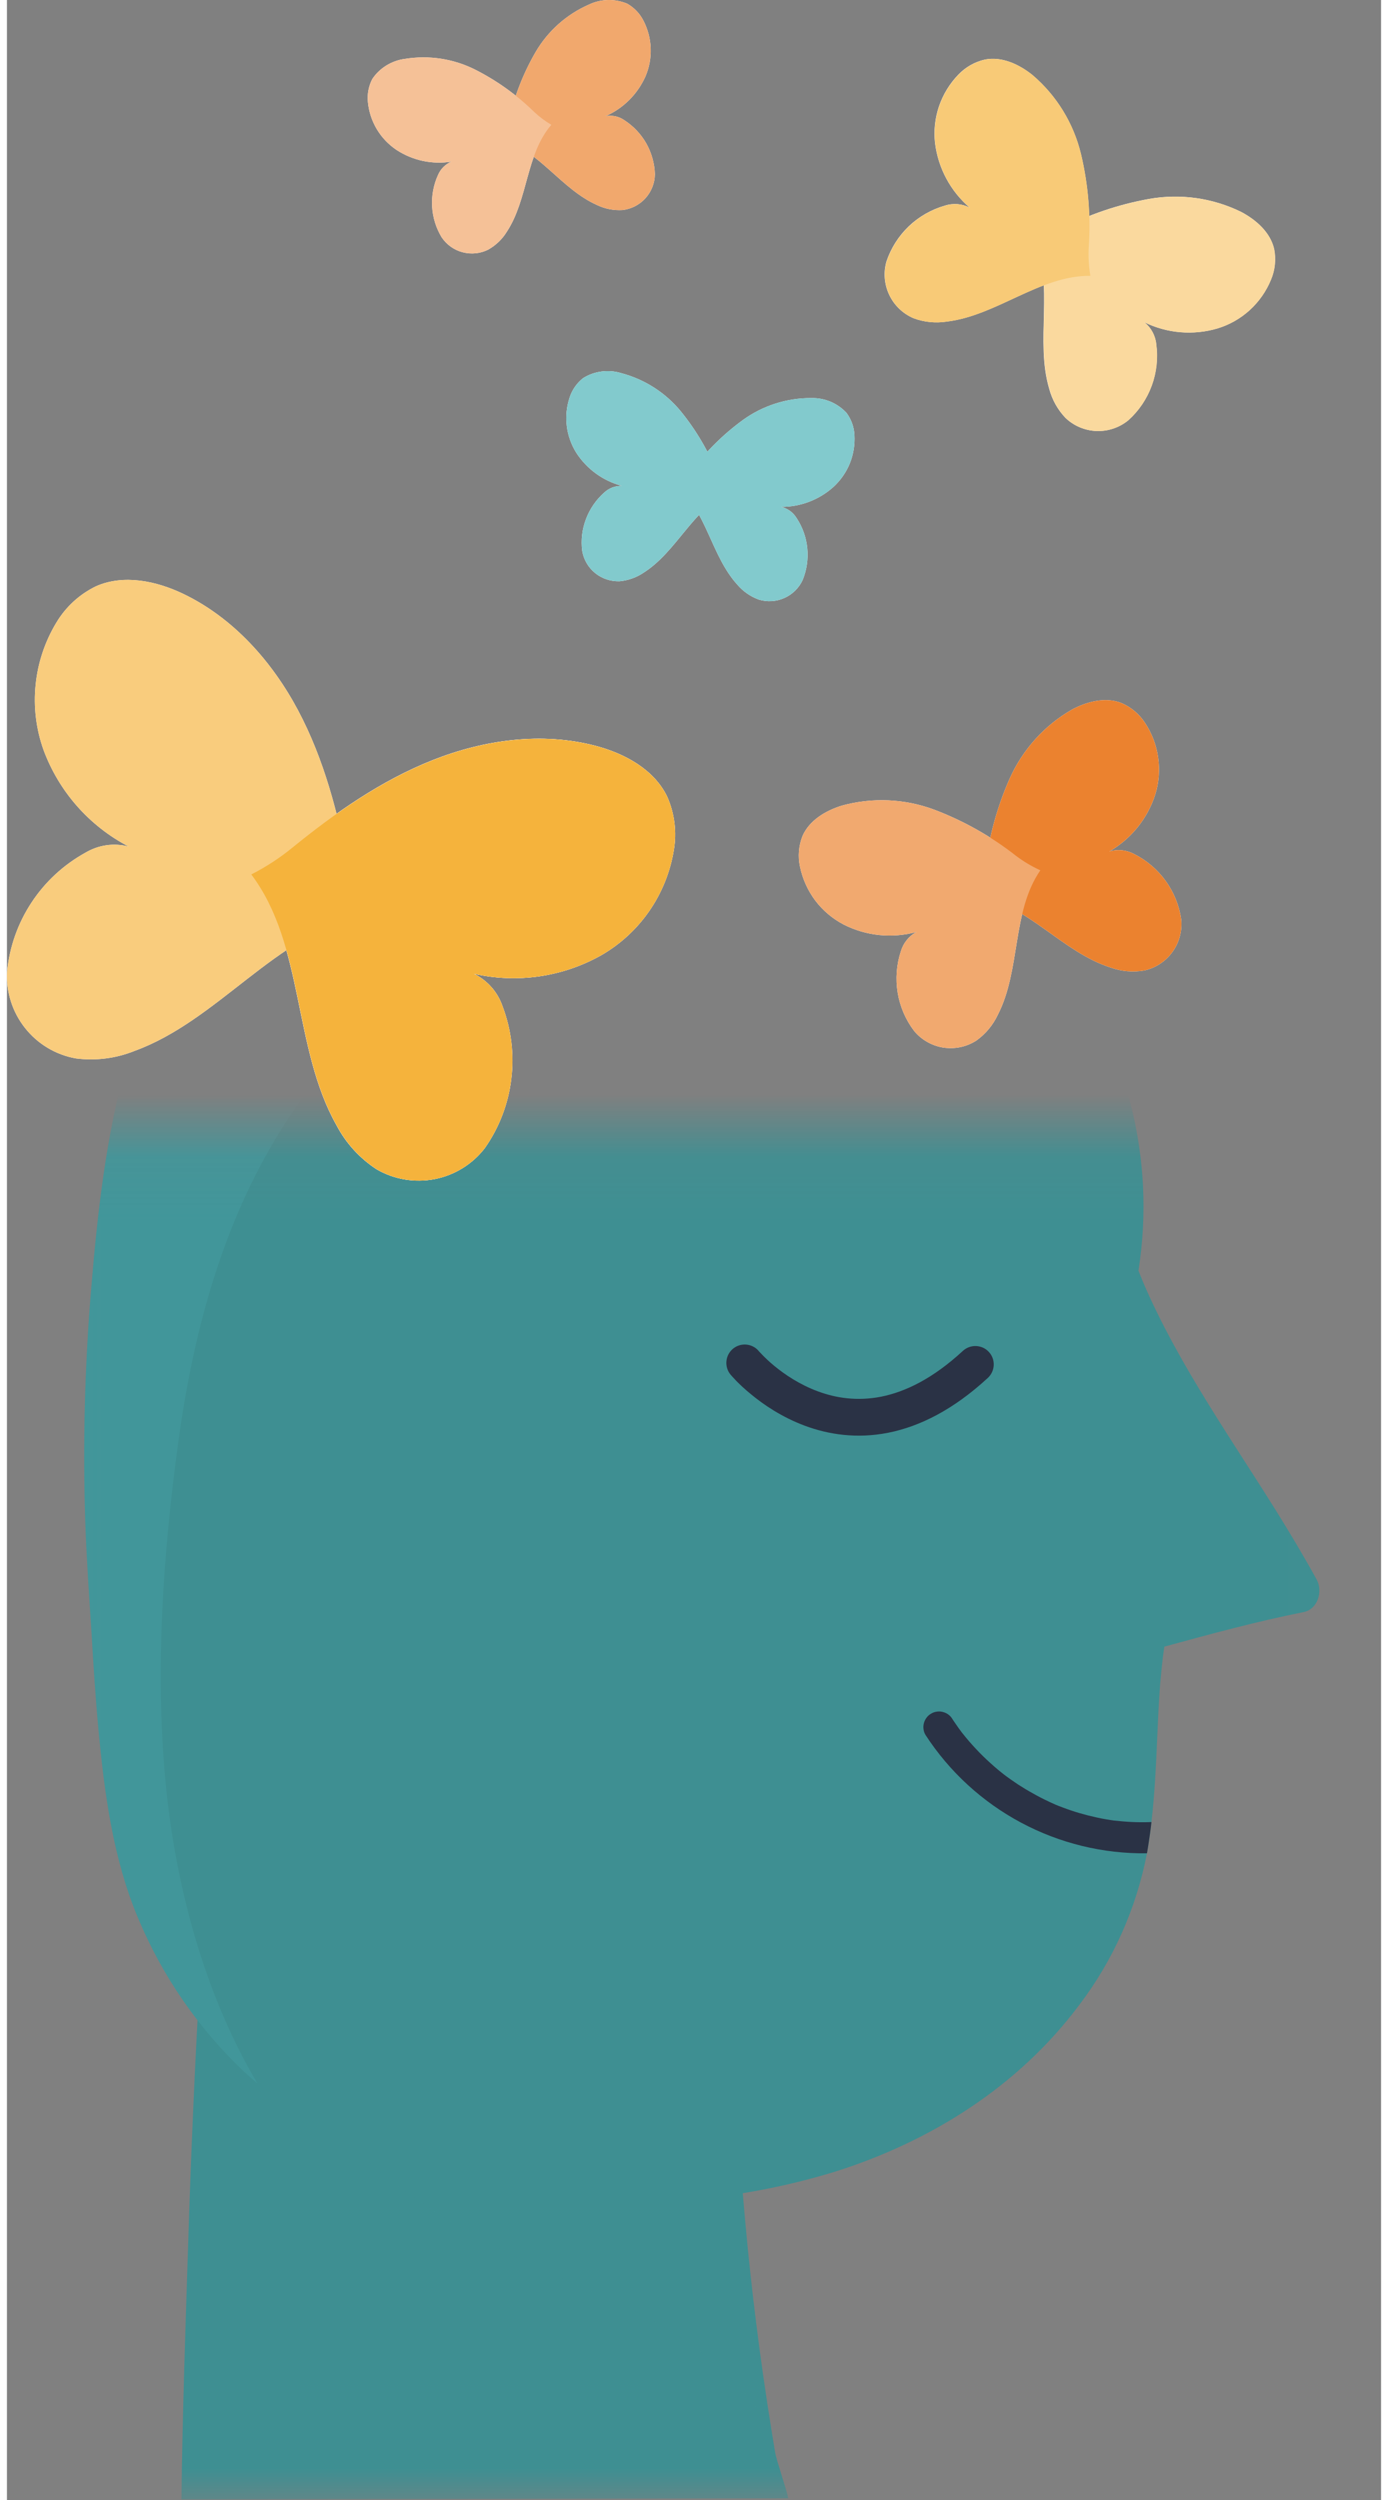 <svg width="50" height="90" viewBox="0 0 22 40" fill="none" xmlns="http://www.w3.org/2000/svg">
<rect x="0" y="0" width="22" height="40" fill="#808080" stroke="none"/>
<mask id="mask0" mask-type="alpha" maskUnits="userSpaceOnUse" x="0" y="18" width="22" height="22">
<path d="M0.061 18.088H21.973V40H0.061V18.088Z" fill="#C4C4C4"/>
</mask>
<g mask="url(#mask0)">
<path d="M2.794 39.991C2.807 38.718 2.863 37.094 2.904 35.821C2.947 34.447 3.008 33.073 3.085 31.7C3.128 30.929 3.177 30.158 3.23 29.387C3.231 29.377 3.233 29.368 3.237 29.359C3.237 29.358 3.237 29.358 3.237 29.357C3.239 29.35 3.242 29.343 3.246 29.336C3.25 29.328 3.255 29.321 3.26 29.314C3.275 29.294 3.297 29.279 3.322 29.273C3.346 29.266 3.373 29.269 3.396 29.279C3.4 29.281 3.404 29.282 3.408 29.285C3.415 29.289 3.422 29.293 3.429 29.297C3.816 29.516 4.204 29.735 4.591 29.954C5.476 30.455 6.36 30.956 7.245 31.456C8.173 31.981 9.101 32.506 10.028 33.031C10.551 33.327 11.074 33.623 11.597 33.919C11.612 33.928 11.628 33.935 11.641 33.944C11.739 34.012 11.714 34.175 11.721 34.281C11.757 34.834 11.803 35.386 11.857 35.937C11.967 37.042 12.114 38.142 12.299 39.238C12.321 39.372 12.485 39.839 12.509 39.973L2.794 39.991Z" fill="#3E8F92"/>
<g style="mix-blend-mode:multiply" opacity="0.2">
<path d="M10.681 37.336C9.746 36.746 8.669 36.416 7.7 35.886C6.696 35.337 5.695 34.656 4.986 33.744C4.32 32.87 3.904 31.832 3.78 30.741C3.739 30.331 3.748 29.918 3.806 29.51C4.068 29.658 4.329 29.806 4.591 29.954C5.476 30.455 6.361 30.956 7.245 31.456C8.173 31.981 9.101 32.506 10.028 33.031C10.551 33.327 11.074 33.623 11.597 33.919C11.612 33.928 11.628 33.935 11.641 33.944C11.739 34.011 11.714 34.175 11.721 34.281C11.757 34.834 11.803 35.386 11.857 35.937C11.954 36.913 12.081 37.884 12.237 38.852C11.836 38.238 11.305 37.721 10.681 37.336Z" fill="#3E8F92"/>
</g>
<path d="M20.757 25.794C20.008 25.943 19.268 26.145 18.531 26.346C18.53 26.356 18.528 26.366 18.526 26.376C18.522 26.407 18.517 26.438 18.513 26.468C18.512 26.475 18.511 26.479 18.511 26.483C18.51 26.488 18.509 26.495 18.508 26.503C18.491 26.652 18.475 26.802 18.463 26.951C18.442 27.228 18.429 27.505 18.417 27.782C18.398 28.241 18.376 28.698 18.324 29.153C18.31 29.28 18.292 29.407 18.272 29.533C18.266 29.573 18.259 29.613 18.252 29.653C18.081 30.537 17.709 31.37 17.163 32.086C16.189 33.386 14.79 34.264 13.251 34.749C11.716 35.218 10.097 35.35 8.506 35.135C7.729 35.04 6.965 34.861 6.226 34.601C5.324 34.286 4.495 33.789 3.792 33.142C3.06 32.449 2.482 31.609 2.095 30.678C1.696 29.726 1.559 28.677 1.464 27.657C1.416 27.14 1.384 26.623 1.353 26.106C1.317 25.535 1.276 24.964 1.256 24.391C1.213 23.121 1.245 21.849 1.352 20.583C1.452 19.389 1.588 18.179 1.91 17.022C2.195 15.998 2.632 14.99 3.383 14.22C4.671 12.9 6.566 12.415 8.347 12.254C9.485 12.149 10.632 12.216 11.749 12.455C12.923 12.699 14.049 13.135 15.081 13.747C16.016 14.301 16.794 15.086 17.338 16.027C17.843 16.928 18.134 17.934 18.188 18.966C18.211 19.422 18.187 19.88 18.116 20.331C18.177 20.486 18.216 20.579 18.293 20.747C18.371 20.917 18.454 21.086 18.541 21.254C18.715 21.589 18.902 21.917 19.098 22.24C19.49 22.89 19.913 23.521 20.315 24.165C20.542 24.529 20.762 24.897 20.969 25.273C21.071 25.461 20.989 25.749 20.757 25.794Z" fill="#3E8F92"/>
<path d="M18.324 29.153C18.31 29.28 18.292 29.407 18.272 29.533C18.266 29.573 18.259 29.613 18.252 29.653C17.549 29.662 16.856 29.493 16.236 29.162C15.616 28.831 15.09 28.349 14.707 27.76C14.69 27.732 14.679 27.701 14.675 27.668C14.67 27.635 14.672 27.602 14.681 27.57C14.689 27.538 14.704 27.509 14.723 27.483C14.743 27.456 14.768 27.434 14.797 27.418C14.825 27.401 14.856 27.39 14.889 27.386C14.921 27.381 14.955 27.383 14.986 27.392C15.018 27.4 15.048 27.415 15.074 27.434C15.101 27.454 15.123 27.479 15.139 27.508C15.171 27.555 15.203 27.603 15.236 27.649C15.251 27.669 15.266 27.69 15.281 27.71C15.284 27.713 15.286 27.716 15.288 27.72C15.289 27.72 15.289 27.72 15.289 27.721L15.288 27.72C15.289 27.721 15.29 27.722 15.291 27.723C15.292 27.724 15.293 27.725 15.293 27.726C15.294 27.726 15.294 27.727 15.295 27.727C15.295 27.728 15.296 27.729 15.296 27.729L15.296 27.73V27.73C15.298 27.731 15.298 27.733 15.299 27.733L15.299 27.734L15.3 27.735C15.303 27.738 15.305 27.741 15.308 27.744C15.372 27.826 15.441 27.904 15.512 27.98C15.585 28.059 15.662 28.134 15.742 28.206C15.782 28.242 15.822 28.278 15.863 28.312C15.883 28.328 15.902 28.344 15.922 28.36C15.933 28.369 15.944 28.378 15.956 28.387C15.956 28.387 15.957 28.388 15.959 28.389H15.959C15.96 28.39 15.96 28.39 15.961 28.391L15.961 28.392H15.962L15.964 28.393L15.965 28.394L15.968 28.396L15.97 28.398L15.971 28.398C15.979 28.405 15.99 28.413 15.99 28.413C15.999 28.42 16.008 28.426 16.016 28.432C16.034 28.445 16.051 28.457 16.069 28.47C16.107 28.497 16.146 28.523 16.184 28.549C16.263 28.6 16.342 28.648 16.424 28.693C16.508 28.741 16.594 28.785 16.682 28.826C16.719 28.844 16.756 28.86 16.794 28.877H16.794C16.795 28.877 16.795 28.877 16.796 28.878C16.797 28.878 16.797 28.878 16.798 28.878C16.799 28.879 16.8 28.879 16.801 28.88C16.802 28.881 16.804 28.881 16.805 28.881C16.816 28.886 16.833 28.892 16.839 28.895C16.859 28.903 16.879 28.911 16.899 28.918C17.077 28.986 17.26 29.039 17.445 29.079C17.497 29.091 17.55 29.101 17.602 29.11C17.625 29.114 17.648 29.118 17.671 29.121C17.676 29.122 17.687 29.123 17.697 29.125C17.699 29.125 17.7 29.125 17.703 29.125L17.704 29.126H17.704C17.706 29.126 17.707 29.126 17.709 29.127C17.809 29.138 17.909 29.147 18.01 29.152C18.115 29.157 18.219 29.157 18.324 29.153Z" fill="#2A3245"/>
<path fill-rule="evenodd" clip-rule="evenodd" d="M12.037 21.617C12.037 21.617 12.037 21.617 12.037 21.617C12.037 21.617 12.037 21.617 12.037 21.617L12.039 21.62C12.041 21.622 12.044 21.626 12.049 21.631C12.059 21.642 12.075 21.659 12.096 21.68C12.138 21.723 12.201 21.785 12.284 21.853C12.451 21.991 12.69 22.153 12.982 22.261C13.272 22.369 13.613 22.422 13.995 22.347C14.377 22.271 14.819 22.063 15.305 21.614C15.425 21.504 15.611 21.512 15.721 21.631C15.831 21.75 15.824 21.936 15.704 22.047C15.152 22.556 14.614 22.824 14.109 22.924C13.603 23.024 13.151 22.951 12.778 22.813C12.406 22.675 12.111 22.473 11.91 22.306C11.808 22.223 11.729 22.147 11.675 22.092C11.648 22.064 11.627 22.041 11.612 22.024C11.604 22.016 11.598 22.009 11.594 22.004L11.589 21.998L11.587 21.996L11.586 21.995L11.586 21.995C11.586 21.995 11.586 21.995 11.812 21.806L11.586 21.995C11.482 21.87 11.499 21.684 11.624 21.58C11.748 21.477 11.933 21.493 12.037 21.617Z" fill="#2A3245"/>
<g style="mix-blend-mode:multiply" opacity="0.2">
<path d="M1.352 20.584C1.452 19.39 1.588 18.18 1.91 17.022C2.195 15.998 2.632 14.991 3.384 14.221C4.671 12.901 6.566 12.415 8.347 12.255C9.485 12.149 10.632 12.217 11.749 12.456C12.924 12.699 14.05 13.136 15.081 13.747C15.28 13.868 15.471 13.998 15.656 14.137C14.357 13.652 12.97 13.395 11.586 13.509C8.557 13.761 5.832 15.653 4.29 18.238C3.409 19.714 2.971 21.4 2.741 23.091C2.501 24.858 2.373 26.686 2.535 28.466C2.682 30.085 3.136 31.865 4.011 33.336C3.937 33.273 3.864 33.21 3.792 33.143C3.06 32.45 2.482 31.61 2.096 30.679C1.696 29.727 1.56 28.677 1.464 27.657C1.416 27.141 1.385 26.624 1.353 26.107C1.317 25.535 1.276 24.964 1.256 24.392C1.213 23.122 1.245 21.85 1.352 20.584Z" fill="#4DB3B7"/>
</g>
</g>
<g style="mix-blend-mode:multiply">
<path d="M18.22 11.565C18.128 11.424 17.997 11.314 17.843 11.248C17.588 11.148 17.295 11.223 17.053 11.352C16.613 11.604 16.264 11.99 16.056 12.453C15.851 12.913 15.718 13.403 15.661 13.904C15.64 14.052 15.604 14.198 15.552 14.339C16.348 14.481 16.902 15.238 17.673 15.482C17.845 15.543 18.029 15.559 18.209 15.528C18.39 15.488 18.55 15.383 18.659 15.233C18.768 15.084 18.818 14.899 18.801 14.715C18.77 14.491 18.684 14.279 18.552 14.095C18.42 13.912 18.246 13.764 18.044 13.663C17.984 13.631 17.918 13.611 17.85 13.604C17.783 13.597 17.714 13.604 17.649 13.624C17.999 13.422 18.262 13.097 18.385 12.712C18.444 12.521 18.46 12.318 18.431 12.12C18.403 11.921 18.331 11.732 18.22 11.565Z" fill="white"/>
</g>
<g style="mix-blend-mode:multiply">
<path d="M12.697 13.869C12.661 13.705 12.675 13.534 12.736 13.378C12.845 13.127 13.104 12.971 13.366 12.89C13.855 12.755 14.375 12.778 14.85 12.956C15.321 13.135 15.763 13.384 16.159 13.696C16.279 13.786 16.409 13.863 16.545 13.925C16.086 14.591 16.234 15.517 15.865 16.236C15.787 16.401 15.669 16.544 15.521 16.649C15.365 16.75 15.178 16.789 14.995 16.762C14.812 16.734 14.645 16.64 14.526 16.498C14.389 16.319 14.298 16.108 14.261 15.886C14.224 15.663 14.241 15.434 14.312 15.22C14.331 15.155 14.363 15.094 14.406 15.041C14.448 14.988 14.501 14.944 14.561 14.912C14.171 15.018 13.756 14.976 13.396 14.793C13.218 14.7 13.063 14.569 12.942 14.41C12.822 14.25 12.738 14.065 12.697 13.869Z" fill="white"/>
</g>
<g style="mix-blend-mode:multiply">
<path d="M18.22 11.565C18.128 11.424 17.997 11.314 17.843 11.248C17.588 11.148 17.295 11.223 17.053 11.352C16.613 11.604 16.264 11.99 16.056 12.453C15.851 12.913 15.718 13.403 15.661 13.904C15.64 14.052 15.604 14.198 15.552 14.339C16.348 14.481 16.902 15.238 17.673 15.482C17.845 15.543 18.029 15.559 18.209 15.528C18.39 15.488 18.55 15.383 18.659 15.233C18.768 15.084 18.818 14.899 18.801 14.715C18.77 14.491 18.684 14.279 18.552 14.095C18.42 13.912 18.246 13.764 18.044 13.663C17.984 13.631 17.918 13.611 17.85 13.604C17.783 13.597 17.714 13.604 17.649 13.624C17.999 13.422 18.262 13.097 18.385 12.712C18.444 12.521 18.46 12.318 18.431 12.12C18.403 11.921 18.331 11.732 18.22 11.565Z" fill="#EB822F"/>
</g>
<g style="mix-blend-mode:multiply">
<path d="M12.697 13.869C12.661 13.705 12.675 13.534 12.736 13.378C12.845 13.127 13.104 12.971 13.366 12.89C13.855 12.755 14.375 12.778 14.85 12.956C15.321 13.135 15.763 13.384 16.159 13.696C16.279 13.786 16.409 13.863 16.545 13.925C16.086 14.591 16.234 15.517 15.865 16.236C15.787 16.401 15.669 16.544 15.521 16.649C15.365 16.75 15.178 16.789 14.995 16.762C14.812 16.734 14.645 16.64 14.526 16.498C14.389 16.319 14.298 16.108 14.261 15.886C14.224 15.663 14.241 15.434 14.312 15.22C14.331 15.155 14.363 15.094 14.406 15.041C14.448 14.988 14.501 14.944 14.561 14.912C14.171 15.018 13.756 14.976 13.396 14.793C13.218 14.7 13.063 14.569 12.942 14.41C12.822 14.25 12.738 14.065 12.697 13.869Z" fill="#F1A96F"/>
</g>
<g style="mix-blend-mode:multiply">
<path d="M20.237 4.475C20.302 4.321 20.32 4.151 20.288 3.986C20.228 3.718 20.001 3.518 19.759 3.39C19.303 3.167 18.788 3.094 18.289 3.182C17.792 3.271 17.312 3.434 16.865 3.668C16.731 3.734 16.59 3.786 16.444 3.822C16.773 4.561 16.457 5.444 16.686 6.219C16.733 6.396 16.823 6.557 16.949 6.688C17.084 6.816 17.26 6.889 17.445 6.896C17.63 6.902 17.811 6.84 17.954 6.723C18.122 6.572 18.25 6.382 18.328 6.17C18.406 5.958 18.43 5.73 18.4 5.506C18.394 5.438 18.373 5.373 18.341 5.313C18.309 5.253 18.265 5.2 18.212 5.157C18.576 5.334 18.992 5.369 19.379 5.255C19.571 5.197 19.747 5.097 19.896 4.962C20.044 4.827 20.16 4.661 20.237 4.475Z" fill="white"/>
</g>
<g style="mix-blend-mode:multiply">
<path d="M15.232 1.194C15.348 1.073 15.497 0.988 15.661 0.952C15.93 0.901 16.204 1.028 16.418 1.2C16.805 1.529 17.076 1.972 17.195 2.465C17.312 2.956 17.353 3.461 17.317 3.964C17.31 4.114 17.319 4.264 17.344 4.412C16.535 4.405 15.851 5.047 15.048 5.145C14.868 5.173 14.684 5.155 14.513 5.091C14.343 5.018 14.205 4.886 14.126 4.719C14.046 4.552 14.03 4.361 14.081 4.183C14.153 3.969 14.276 3.776 14.439 3.62C14.603 3.464 14.802 3.351 15.019 3.289C15.084 3.268 15.152 3.261 15.22 3.266C15.288 3.272 15.354 3.291 15.414 3.323C15.107 3.06 14.909 2.692 14.859 2.291C14.836 2.092 14.858 1.89 14.922 1.701C14.987 1.511 15.093 1.338 15.232 1.194Z" fill="white"/>
</g>
<g style="mix-blend-mode:multiply">
<path d="M20.239 4.476C20.304 4.322 20.322 4.152 20.29 3.987C20.23 3.72 20.003 3.519 19.761 3.391C19.305 3.168 18.79 3.095 18.291 3.183C17.794 3.272 17.314 3.435 16.867 3.669C16.733 3.735 16.592 3.787 16.446 3.823C16.775 4.562 16.459 5.445 16.689 6.22C16.735 6.397 16.825 6.558 16.951 6.69C17.086 6.817 17.262 6.89 17.448 6.897C17.633 6.903 17.814 6.842 17.956 6.724C18.124 6.573 18.252 6.383 18.33 6.171C18.408 5.959 18.433 5.731 18.402 5.507C18.396 5.439 18.375 5.374 18.343 5.314C18.311 5.254 18.267 5.201 18.214 5.158C18.578 5.335 18.994 5.37 19.381 5.256C19.573 5.198 19.75 5.098 19.898 4.963C20.046 4.828 20.163 4.662 20.239 4.476Z" fill="#FAD99E"/>
</g>
<g style="mix-blend-mode:multiply">
<path d="M15.234 1.195C15.35 1.074 15.499 0.989 15.663 0.953C15.932 0.902 16.206 1.029 16.421 1.201C16.807 1.53 17.079 1.973 17.197 2.466C17.314 2.957 17.355 3.462 17.319 3.965C17.312 4.115 17.321 4.265 17.346 4.413C16.537 4.406 15.853 5.048 15.051 5.146C14.87 5.174 14.686 5.156 14.515 5.092C14.345 5.019 14.207 4.887 14.128 4.72C14.048 4.553 14.032 4.362 14.083 4.184C14.155 3.97 14.278 3.777 14.442 3.621C14.605 3.465 14.804 3.352 15.021 3.29C15.086 3.269 15.154 3.262 15.222 3.267C15.29 3.273 15.356 3.292 15.416 3.324C15.109 3.061 14.911 2.693 14.861 2.292C14.838 2.093 14.86 1.891 14.924 1.702C14.989 1.512 15.095 1.339 15.234 1.195Z" fill="#F8CA77"/>
</g>
<g style="mix-blend-mode:multiply">
<path d="M13.569 6.961C13.563 6.832 13.518 6.709 13.441 6.605C13.369 6.528 13.281 6.467 13.184 6.426C13.086 6.386 12.981 6.366 12.876 6.369C12.486 6.367 12.105 6.489 11.788 6.716C11.474 6.944 11.197 7.217 10.965 7.528C10.894 7.619 10.814 7.702 10.725 7.776C11.2 8.178 11.275 8.894 11.694 9.355C11.784 9.461 11.901 9.543 12.033 9.592C12.168 9.635 12.315 9.627 12.445 9.569C12.575 9.512 12.68 9.409 12.74 9.28C12.805 9.119 12.831 8.945 12.814 8.772C12.797 8.599 12.738 8.433 12.642 8.288C12.615 8.244 12.579 8.205 12.537 8.174C12.494 8.144 12.446 8.122 12.395 8.11C12.706 8.111 13.006 7.996 13.236 7.788C13.349 7.683 13.438 7.555 13.496 7.412C13.553 7.269 13.578 7.115 13.569 6.961Z" fill="white"/>
</g>
<g style="mix-blend-mode:multiply">
<path d="M9.008 6.361C9.048 6.238 9.123 6.13 9.224 6.05C9.313 5.994 9.414 5.958 9.519 5.944C9.623 5.93 9.73 5.938 9.831 5.969C10.209 6.068 10.545 6.283 10.792 6.585C11.036 6.886 11.234 7.222 11.377 7.583C11.422 7.689 11.478 7.79 11.545 7.884C10.983 8.149 10.724 8.822 10.201 9.158C10.085 9.238 9.952 9.286 9.812 9.3C9.67 9.306 9.53 9.26 9.419 9.171C9.308 9.082 9.234 8.955 9.21 8.815C9.188 8.643 9.208 8.468 9.27 8.306C9.331 8.143 9.431 7.998 9.56 7.883C9.598 7.847 9.643 7.819 9.692 7.8C9.741 7.781 9.793 7.773 9.845 7.774C9.545 7.695 9.285 7.506 9.116 7.246C9.034 7.115 8.981 6.968 8.963 6.815C8.944 6.662 8.96 6.507 9.008 6.361Z" fill="white"/>
</g>
<g style="mix-blend-mode:multiply">
<path d="M13.569 6.961C13.563 6.832 13.518 6.709 13.441 6.605C13.369 6.528 13.281 6.467 13.184 6.426C13.086 6.386 12.981 6.366 12.876 6.369C12.486 6.367 12.105 6.489 11.788 6.716C11.474 6.944 11.197 7.217 10.965 7.528C10.894 7.619 10.814 7.702 10.725 7.776C11.2 8.178 11.275 8.894 11.694 9.355C11.784 9.461 11.901 9.543 12.033 9.592C12.168 9.635 12.315 9.627 12.445 9.569C12.575 9.512 12.68 9.409 12.74 9.28C12.805 9.119 12.831 8.945 12.814 8.772C12.797 8.599 12.738 8.433 12.642 8.288C12.615 8.244 12.579 8.205 12.537 8.174C12.494 8.144 12.446 8.122 12.395 8.11C12.706 8.111 13.006 7.996 13.236 7.788C13.349 7.683 13.438 7.555 13.496 7.412C13.553 7.269 13.578 7.115 13.569 6.961Z" fill="#82CACD"/>
</g>
<g style="mix-blend-mode:multiply">
<path d="M9.008 6.361C9.048 6.238 9.123 6.13 9.224 6.05C9.313 5.994 9.414 5.958 9.519 5.944C9.623 5.93 9.73 5.938 9.831 5.969C10.209 6.068 10.545 6.283 10.792 6.585C11.036 6.886 11.234 7.222 11.377 7.583C11.422 7.689 11.478 7.79 11.545 7.884C10.983 8.149 10.724 8.822 10.201 9.158C10.085 9.238 9.952 9.286 9.812 9.3C9.67 9.306 9.53 9.26 9.419 9.171C9.308 9.082 9.234 8.955 9.21 8.815C9.188 8.643 9.208 8.468 9.27 8.306C9.331 8.143 9.431 7.998 9.56 7.883C9.598 7.847 9.643 7.819 9.692 7.8C9.741 7.781 9.793 7.773 9.845 7.774C9.545 7.695 9.285 7.506 9.116 7.246C9.034 7.115 8.981 6.968 8.963 6.815C8.944 6.662 8.96 6.507 9.008 6.361Z" fill="#82CACD"/>
</g>
<path d="M10.192 0.333C10.134 0.218 10.043 0.122 9.931 0.059C9.833 0.018 9.728 -0.002 9.623 0C9.517 0.003 9.413 0.027 9.318 0.073C8.96 0.229 8.662 0.495 8.465 0.831C8.27 1.166 8.127 1.529 8.041 1.907C8.014 2.019 7.974 2.128 7.922 2.231C8.519 2.406 8.879 3.03 9.448 3.281C9.574 3.342 9.714 3.369 9.854 3.361C9.996 3.345 10.126 3.278 10.222 3.173C10.318 3.067 10.372 2.931 10.374 2.788C10.369 2.615 10.321 2.445 10.236 2.294C10.15 2.143 10.029 2.016 9.883 1.922C9.84 1.892 9.791 1.871 9.74 1.86C9.689 1.85 9.636 1.849 9.584 1.859C9.869 1.734 10.096 1.507 10.223 1.223C10.284 1.082 10.312 0.929 10.307 0.775C10.302 0.621 10.262 0.47 10.192 0.333Z" fill="white"/>
<path d="M5.779 1.634C5.766 1.506 5.79 1.377 5.85 1.263C5.909 1.175 5.987 1.101 6.077 1.046C6.167 0.991 6.268 0.955 6.372 0.942C6.757 0.879 7.152 0.94 7.5 1.116C7.846 1.291 8.163 1.519 8.44 1.79C8.524 1.869 8.616 1.938 8.716 1.997C8.309 2.468 8.345 3.188 8.004 3.707C7.931 3.827 7.828 3.925 7.706 3.994C7.579 4.058 7.433 4.073 7.295 4.036C7.157 4 7.038 3.914 6.959 3.796C6.869 3.647 6.817 3.479 6.807 3.306C6.797 3.132 6.829 2.959 6.901 2.801C6.921 2.753 6.951 2.709 6.988 2.672C7.025 2.635 7.069 2.606 7.117 2.586C6.811 2.636 6.497 2.569 6.237 2.399C6.109 2.313 6.001 2.2 5.922 2.068C5.843 1.936 5.794 1.788 5.779 1.634Z" fill="white"/>
<g style="mix-blend-mode:multiply">
<path d="M10.192 0.333C10.134 0.218 10.043 0.122 9.931 0.059C9.833 0.018 9.728 -0.002 9.623 0C9.517 0.003 9.413 0.027 9.318 0.073C8.96 0.229 8.662 0.495 8.465 0.831C8.27 1.166 8.127 1.529 8.041 1.907C8.014 2.019 7.974 2.128 7.922 2.231C8.519 2.406 8.879 3.03 9.448 3.281C9.574 3.342 9.714 3.369 9.854 3.361C9.996 3.345 10.126 3.278 10.222 3.173C10.318 3.067 10.372 2.931 10.374 2.788C10.369 2.615 10.321 2.445 10.236 2.294C10.15 2.143 10.029 2.016 9.883 1.922C9.84 1.892 9.791 1.871 9.74 1.86C9.689 1.85 9.636 1.849 9.584 1.859C9.869 1.734 10.096 1.507 10.223 1.223C10.284 1.082 10.312 0.929 10.307 0.775C10.302 0.621 10.262 0.47 10.192 0.333Z" fill="#F1A86D"/>
</g>
<g style="mix-blend-mode:multiply">
<path d="M5.779 1.634C5.766 1.506 5.79 1.377 5.85 1.263C5.909 1.175 5.987 1.101 6.077 1.046C6.167 0.991 6.268 0.955 6.372 0.942C6.757 0.879 7.152 0.94 7.5 1.116C7.846 1.291 8.163 1.519 8.44 1.79C8.524 1.869 8.616 1.938 8.716 1.997C8.309 2.468 8.345 3.188 8.004 3.707C7.931 3.827 7.828 3.925 7.706 3.994C7.579 4.058 7.433 4.073 7.295 4.036C7.157 4 7.038 3.914 6.959 3.796C6.869 3.647 6.817 3.479 6.807 3.306C6.797 3.132 6.829 2.959 6.901 2.801C6.921 2.753 6.951 2.709 6.988 2.672C7.025 2.635 7.069 2.606 7.117 2.586C6.811 2.636 6.497 2.569 6.237 2.399C6.109 2.313 6.001 2.2 5.922 2.068C5.843 1.936 5.794 1.788 5.779 1.634Z" fill="#F5C197"/>
</g>
<g style="mix-blend-mode:multiply">
<path d="M10.675 13.605C10.725 13.314 10.688 13.015 10.569 12.745C10.358 12.31 9.891 12.056 9.424 11.933C8.567 11.707 7.643 11.834 6.819 12.16C5.995 12.486 5.259 13 4.571 13.559C4.367 13.726 4.145 13.871 3.909 13.99C4.767 15.127 4.575 16.767 5.277 18.006C5.426 18.29 5.646 18.531 5.915 18.707C6.196 18.871 6.528 18.927 6.848 18.865C7.168 18.802 7.454 18.625 7.652 18.366C7.88 18.04 8.024 17.664 8.073 17.269C8.122 16.875 8.074 16.474 7.934 16.102C7.895 15.989 7.835 15.884 7.756 15.794C7.676 15.704 7.58 15.631 7.472 15.579C8.166 15.737 8.894 15.632 9.514 15.283C9.819 15.107 10.082 14.865 10.283 14.575C10.483 14.284 10.617 13.953 10.675 13.605Z" fill="white"/>
</g>
<path d="M0.789 9.965C0.94 9.711 1.162 9.507 1.428 9.379C1.87 9.185 2.391 9.294 2.826 9.503C3.625 9.887 4.245 10.583 4.661 11.365C5.077 12.148 5.304 13.017 5.465 13.888C5.512 14.148 5.587 14.402 5.689 14.646C4.299 14.955 3.381 16.328 2.043 16.815C1.745 16.935 1.422 16.976 1.104 16.935C0.783 16.878 0.494 16.706 0.291 16.45C0.088 16.195 -0.015 15.875 0.002 15.549C0.04 15.153 0.174 14.773 0.393 14.441C0.611 14.109 0.908 13.835 1.256 13.643C1.359 13.582 1.473 13.541 1.591 13.524C1.71 13.507 1.831 13.514 1.947 13.544C1.316 13.215 0.83 12.663 0.584 11.995C0.466 11.663 0.423 11.308 0.459 10.957C0.494 10.606 0.607 10.267 0.789 9.965Z" fill="white"/>
<path d="M10.677 13.606C10.727 13.315 10.691 13.016 10.571 12.746C10.36 12.311 9.893 12.057 9.426 11.934C8.569 11.708 7.646 11.835 6.822 12.161C5.997 12.487 5.261 13.001 4.573 13.56C4.369 13.727 4.147 13.872 3.912 13.991C4.769 15.128 4.577 16.768 5.279 18.007C5.429 18.291 5.648 18.532 5.917 18.708C6.198 18.872 6.53 18.928 6.85 18.866C7.17 18.803 7.456 18.626 7.654 18.367C7.882 18.041 8.026 17.665 8.075 17.27C8.124 16.876 8.077 16.475 7.936 16.103C7.898 15.99 7.837 15.885 7.758 15.795C7.679 15.705 7.582 15.632 7.475 15.58C8.168 15.738 8.896 15.633 9.516 15.284C9.822 15.108 10.084 14.866 10.285 14.576C10.486 14.285 10.62 13.954 10.677 13.606Z" fill="white"/>
<g style="mix-blend-mode:multiply">
<path d="M0.789 9.965C0.94 9.711 1.162 9.507 1.428 9.379C1.87 9.185 2.391 9.294 2.826 9.503C3.625 9.887 4.245 10.583 4.661 11.365C5.077 12.148 5.304 13.017 5.465 13.888C5.512 14.148 5.587 14.402 5.689 14.646C4.299 14.955 3.381 16.328 2.043 16.815C1.745 16.935 1.422 16.976 1.104 16.935C0.783 16.878 0.494 16.706 0.291 16.45C0.088 16.195 -0.015 15.875 0.002 15.549C0.04 15.153 0.174 14.773 0.393 14.441C0.611 14.109 0.908 13.835 1.256 13.643C1.359 13.582 1.473 13.541 1.591 13.524C1.71 13.507 1.831 13.514 1.947 13.544C1.316 13.215 0.83 12.663 0.584 11.995C0.466 11.663 0.423 11.308 0.459 10.957C0.494 10.606 0.607 10.267 0.789 9.965Z" fill="#F9CC7D"/>
</g>
<g style="mix-blend-mode:multiply">
<path d="M10.677 13.606C10.727 13.315 10.691 13.016 10.571 12.746C10.36 12.311 9.893 12.057 9.426 11.934C8.569 11.708 7.646 11.835 6.822 12.161C5.997 12.487 5.261 13.001 4.573 13.56C4.369 13.727 4.147 13.872 3.912 13.991C4.769 15.128 4.577 16.768 5.279 18.007C5.429 18.291 5.648 18.532 5.917 18.708C6.198 18.872 6.53 18.928 6.85 18.866C7.17 18.803 7.456 18.626 7.654 18.367C7.882 18.041 8.026 17.665 8.075 17.27C8.124 16.876 8.077 16.475 7.936 16.103C7.898 15.99 7.837 15.885 7.758 15.795C7.679 15.705 7.582 15.632 7.475 15.58C8.168 15.738 8.896 15.633 9.516 15.284C9.822 15.108 10.084 14.866 10.285 14.576C10.486 14.285 10.62 13.954 10.677 13.606Z" fill="#F5B33C"/>
</g>
</svg>
